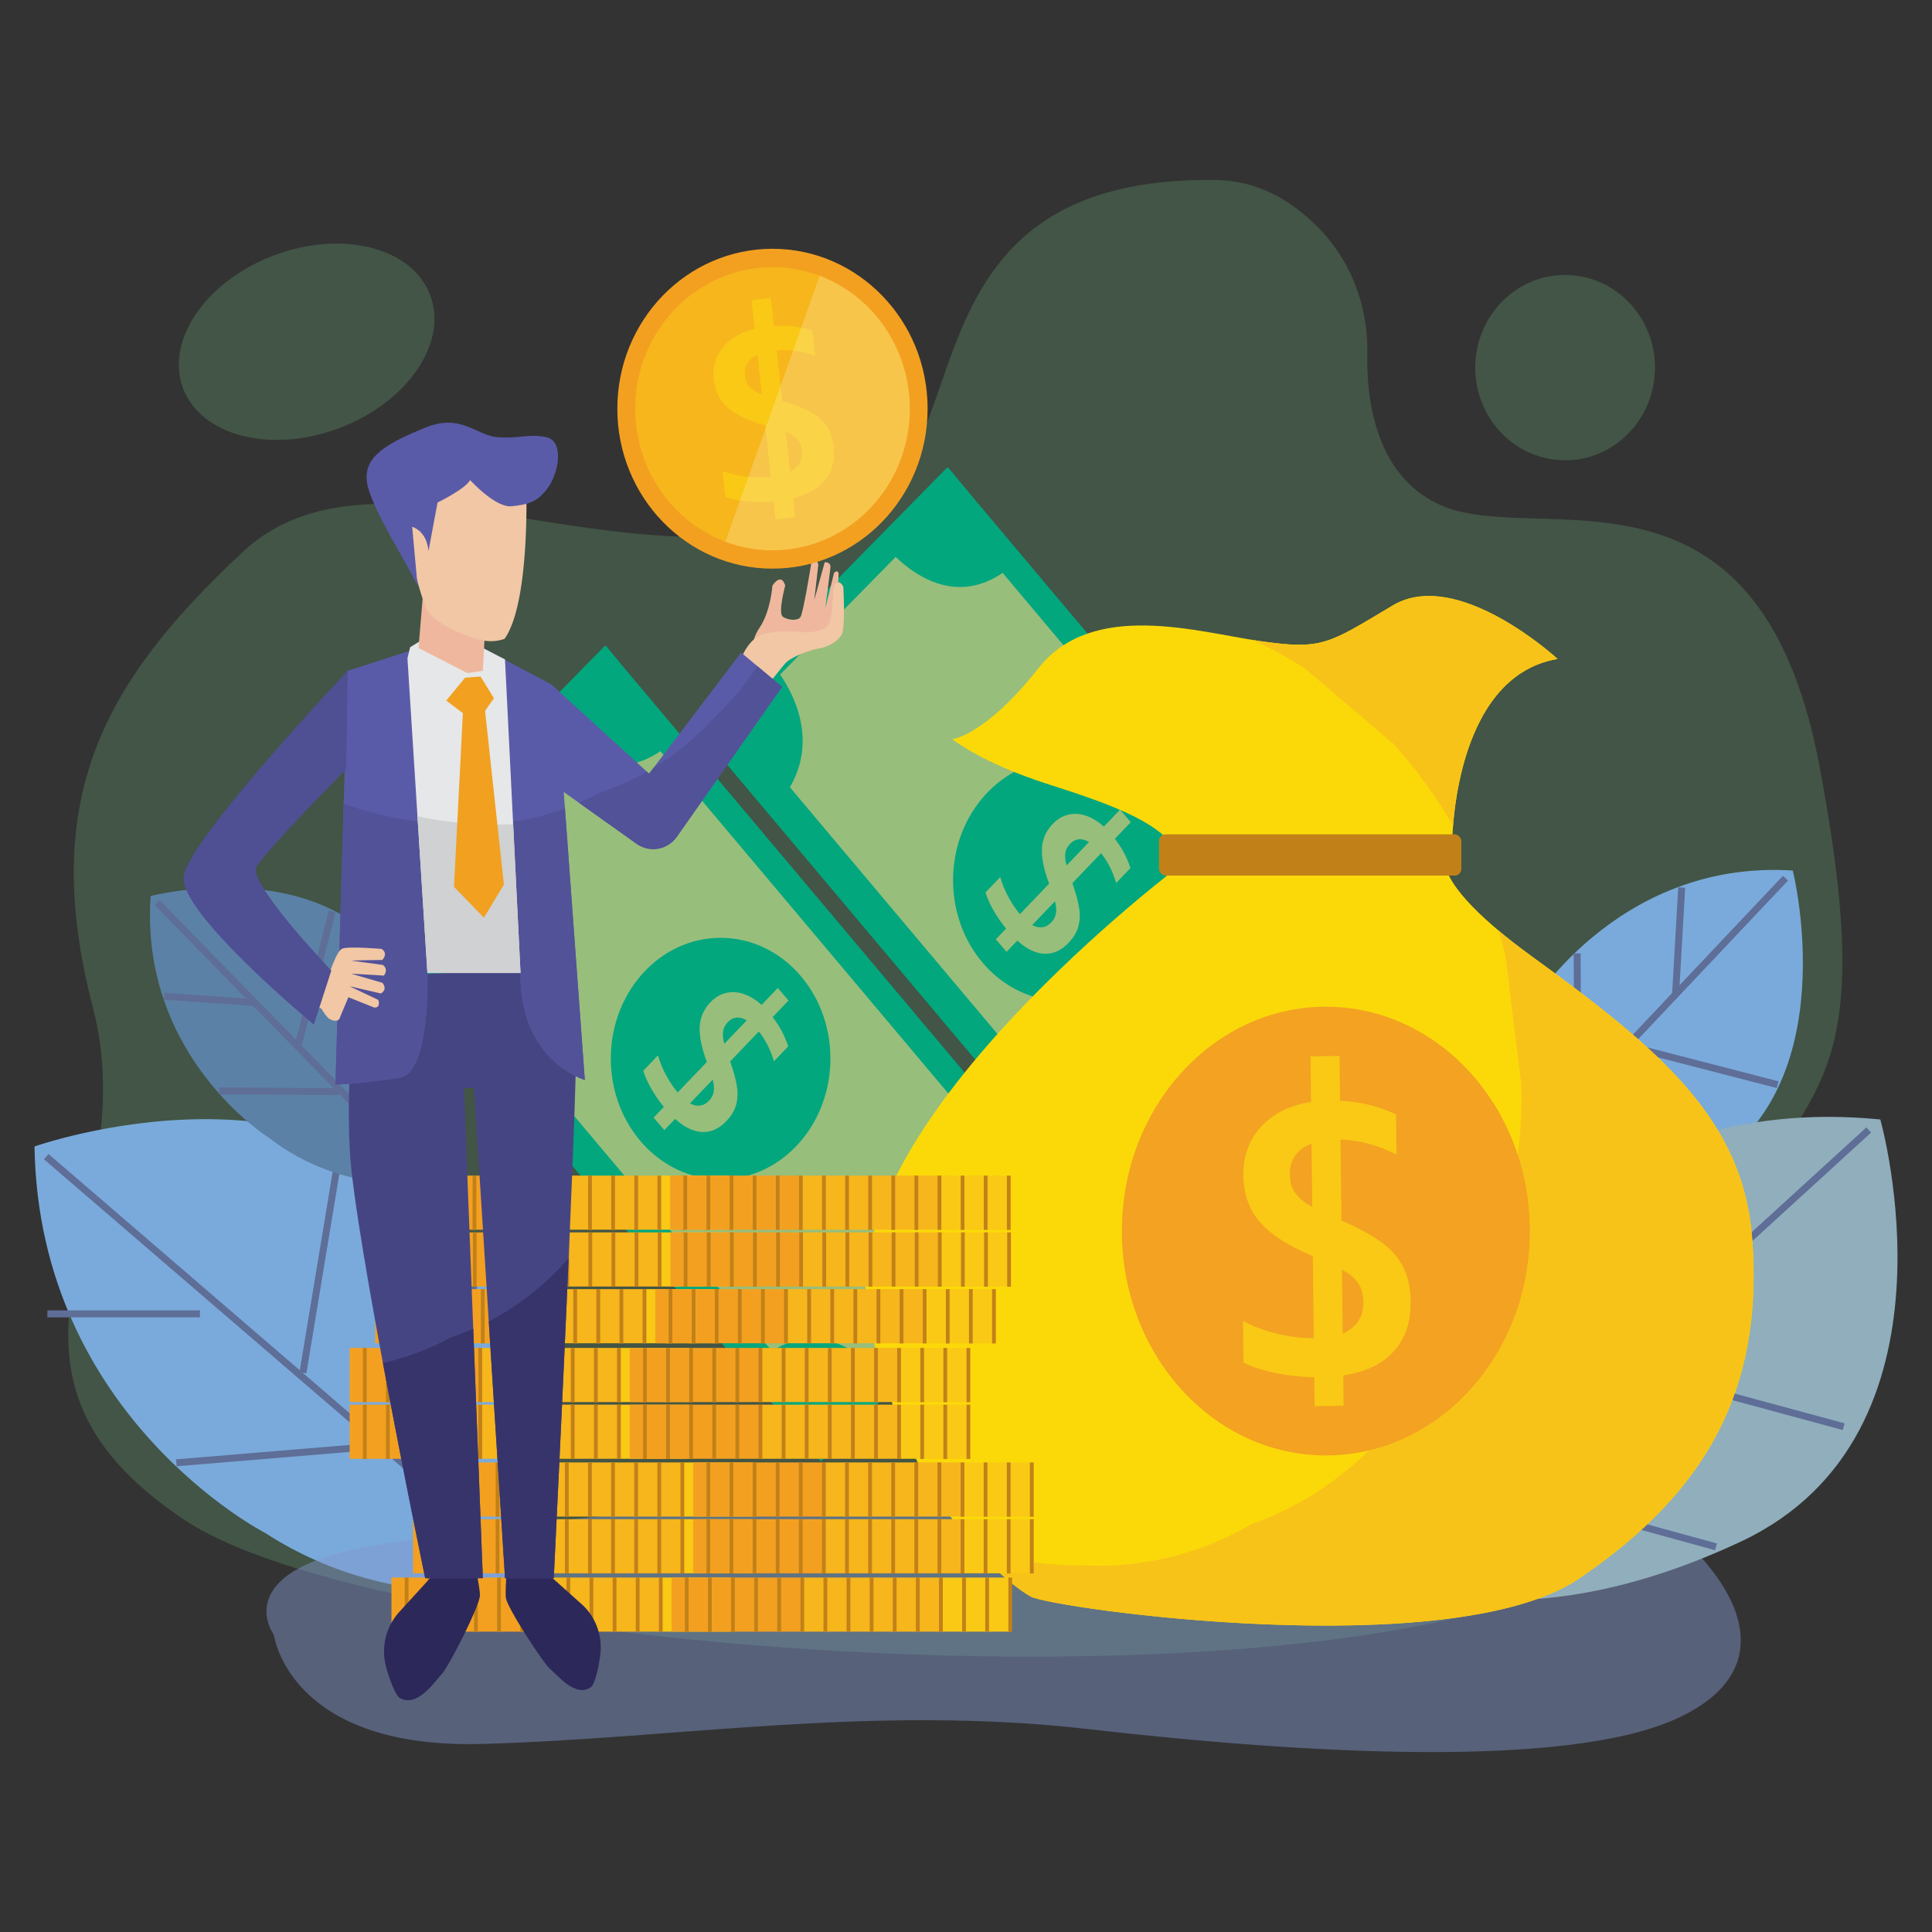 <svg xmlns="http://www.w3.org/2000/svg" data-name="Layer 1" viewBox="0 0 3000 3000"><rect x="0" y="0" width="3000" height="3000" fill="#333333" stroke="none"/><path fill="#6bb37c" d="M2123.13,548c1.56-74.55-26.93-147-80.48-199-36.06-35-86-68.58-155.15-69.52-484.3-6.57-367.6,411.36-539,498.15C1009.57,949.18,595.05,653.63,377,857S60.3,1242,144.41,1565.34s-216.19,555.56,142.35,795,2263.67,350.7,2316.3-75c85.88-694.78,354.3-402.64,221.55-1099.15-94.65-496.63-431.05-337.85-583.15-400C2135.2,742.74,2121.65,618.76,2123.13,548Z" opacity=".27"/><path fill="#7aaadb" d="M411.89,2380.47S60,2200.24,53.59,1780.23c0,0,468.07-165.27,673.27,156.83s116.21,522.83,116.21,522.83S625,2518.15,411.89,2380.47Z"/><rect width="10.83" height="1017.65" x="452.02" y="1619.13" fill="#5e6e97" transform="rotate(-49.28 457.425 2127.95)"/><rect width="236.92" height="10.83" x="110.46" y="2030.25" fill="#5e6e97" transform="translate(-36.93 4.49)"/><rect width="313.66" height="10.83" x="273.31" y="2253.03" fill="#5e6e97" transform="rotate(-4.75 430.292 2258.929)"/><rect width="351.61" height="10.83" x="535.01" y="2141.01" fill="#5e6e97" transform="rotate(-80.61 710.915 2146.488)"/><rect width="357.87" height="10.83" x="320.65" y="1949.66" fill="#5e6e97" transform="rotate(-80.61 499.664 1955.14)"/><path fill="#8096cc" d="M425.24,2538.39s-74.79-100.24,157.07-138.79S2325,2183.7,2519.43,2314.78s254.29,277.58,82.27,354.69-575.9,54-912.47,15.42S1046,2700.31,746.85,2708,425.24,2538.39,425.24,2538.39Z" opacity=".46"/><path fill="#7aaadb" d="M2370.19,1571.07s136.91-236.73,413.63-219.35c0,0,84.4,336-138.24,462.72s-350.09,54.07-350.09,54.07S2268.49,1713,2370.19,1571.07Z"/><rect width="694.58" height="10.83" x="2186.7" y="1610.65" fill="#5e6e97" transform="rotate(-46.63 2533.995 1616.065)"/><rect width="166.17" height="10.83" x="2523.52" y="1455.64" fill="#5e6e97" transform="rotate(-86.72 2606.585 1461.06)"/><rect width="10.83" height="219.97" x="2444.12" y="1480.2" fill="#5e6e97" transform="rotate(-.21 2498.948 1622.507)"/><rect width="10.83" height="232.68" x="2503.23" y="1675.98" fill="#5e6e97" transform="rotate(-75.52 2508.829 1792.32)"/><rect width="10.83" height="236.82" x="2640.14" y="1536.13" fill="#5e6e97" transform="rotate(-75.52 2645.69 1654.533)"/><path fill="#90aebc" d="M2260.16,2025s216.58-330.71,659.59-286.69c0,0,138.63,488.53-216.3,655.33s-559.67,53.58-559.67,53.58S2098.93,2222,2260.16,2025Z"/><rect width="1026.72" height="10.83" x="2009.4" y="2095.56" fill="#5e6e97" transform="rotate(-42.42 2522.716 2100.95)"/><rect width="238.09" height="10.83" x="2518.28" y="1877.83" fill="#5e6e97" transform="rotate(-86.76 2637.51 1883.222)"/><rect width="10.83" height="316.13" x="2381.93" y="1899.91" fill="#5e6e97" transform="rotate(-.66 2397.18 2066.083)"/><rect width="10.83" height="374.49" x="2478.66" y="2165.22" fill="#5e6e97" transform="rotate(-74.66 2484.003 2352.46)"/><rect width="10.83" height="381.16" x="2696.29" y="1973.36" fill="#5e6e97" transform="matrix(.26 -.96 .96 .26 -99.95 4196.81)"/><path fill="#5c81a7" d="M416.54,1766.07s-199.7-125.42-182.65-374.79c0,0,285.72-73.3,391.4,128.5s43,316.11,43,316.11S536.09,1858.94,416.54,1766.07Z"/><rect width="10.83" height="607.2" x="450.66" y="1315.15" fill="#5e6e97" transform="rotate(-44.34 455.99 1618.643)"/><rect width="10.83" height="141.01" x="319.76" y="1481.47" fill="#5e6e97" transform="rotate(-85.96 325.118 1551.939)"/><rect width="10.83" height="186.62" x="428" y="1601.36" fill="#5e6e97" transform="rotate(-89.67 433.338 1694.63)"/><rect width="209.03" height="10.83" x="500.87" y="1637.65" fill="#5e6e97" transform="rotate(-75.81 605.417 1643.09)"/><rect width="212.75" height="10.83" x="383.27" y="1513.06" fill="#5e6e97" transform="rotate(-75.81 489.674 1518.499)"/><polygon fill="#02a77e" points="1274.78 2269.21 546.06 1402.98 939.85 1002.23 1668.57 1868.46 1274.78 2269.21"/><polygon fill="#98be7b" points="1279.4 2193.86 608.78 1396.69 937.62 1062.04 1608.23 1859.21 1279.4 2193.86"/><path fill="#02a77e" d="M941.39,1003.59,834,1112.86s103.13,148.5,220.57,29Z"/><path fill="#02a77e" d="M1664.53,1870.6l-107.37,109.27s-126.62-124.6-9.18-244.11Z"/><path fill="#02a77e" d="M548.47,1403.45l107.38-109.27s126.62,124.59,9.18,244.11Z"/><path fill="#02a77e" d="M1278.33,2263.63l107.37-109.27s-103.13-148.51-220.57-29Z"/><ellipse cx="1118.98" cy="1643.74" fill="#02a77e" rx="170.5" ry="187.53"/><path fill="#98be7b" d="M1142.8,1716.34a66.91,66.91,0,0,0,1.59-28.32q-2.19-15.42-10-37.85c-.22-.65-.44-1.28-.66-1.9l44.58-46.54q15.6,19.47,23.41,46.33l22.16-23.13a147.8,147.8,0,0,0-12-27.48,153.32,153.32,0,0,0-12.18-18.06l24.74-25.83-16.73-19.39-25.15,26.26a84.46,84.46,0,0,0-20.44-14q-16.14-7.65-31.48-5.17t-27.27,14.92q-15.25,15.93-16.77,36.74t9.57,52.08l1.48,4-45.34,47.34a160.71,160.71,0,0,1-17.3-25.54,158,158,0,0,1-13.31-32l-22.79,23.78q3.76,13.13,13.37,29.54a207.47,207.47,0,0,0,18.53,26.67l-15.94,16.64,16.73,19.38,16.71-17.44q18.46,16.68,35.93,19.71,24,4.17,43.5-16.13Q1139,1729.23,1142.8,1716.34Zm-18.49-97.41a45.23,45.23,0,0,1-1.53-17q.9-7.93,7.38-14.7,9-9.37,20.85-6.47a32.61,32.61,0,0,1,8.59,3.61l-34.79,36.32C1124.63,1620.09,1124.46,1619.49,1124.31,1618.93Zm-44.92,97.38a29.79,29.79,0,0,1-8-3l35.31-36.87q2.68,10.08,1.61,18a26.5,26.5,0,0,1-7.59,14.92Q1091.57,1718.92,1079.39,1716.31Z"/><polygon fill="#02a77e" points="1806.21 1992.34 1077.5 1126.11 1471.28 725.36 2200 1591.59 1806.21 1992.34"/><polygon fill="#98be7b" points="1810.84 1916.99 1140.22 1119.82 1469.06 785.17 2139.67 1582.34 1810.84 1916.99"/><path fill="#02a77e" d="M1472.82,726.71,1365.45,836s103.13,148.5,220.57,29Z"/><path fill="#02a77e" d="M2196,1593.73,2088.59,1703s-126.61-124.6-9.17-244.12Z"/><path fill="#02a77e" d="M1079.91,1126.58l107.37-109.28s126.62,124.6,9.18,244.12Z"/><path fill="#02a77e" d="M1809.76,1986.76l107.38-109.27S1814,1729,1696.57,1848.5Z"/><ellipse cx="1650.41" cy="1366.87" fill="#02a77e" rx="170.5" ry="187.53"/><path fill="#98be7b" d="M1674.24,1439.46a66.75,66.75,0,0,0,1.58-28.32q-2.17-15.42-10-37.84c-.22-.65-.43-1.28-.65-1.91l44.58-46.54q15.59,19.49,23.4,46.34l22.16-23.14a146.68,146.68,0,0,0-12-27.47,150.9,150.9,0,0,0-12.18-18.06l24.75-25.83-16.73-19.39L1714,1283.56a84.27,84.27,0,0,0-20.45-14q-16.12-7.63-31.48-5.16t-27.26,14.92q-15.27,15.93-16.78,36.74t9.58,52.07l1.48,4-45.34,47.34a161.52,161.52,0,0,1-17.31-25.55,158.87,158.87,0,0,1-13.31-32l-22.78,23.79q3.76,13.13,13.36,29.54a206.74,206.74,0,0,0,18.54,26.66l-15.94,16.65L1563,1478l16.7-17.44q18.48,16.68,35.93,19.71,24.06,4.17,43.51-16.13Q1670.46,1452.36,1674.24,1439.46Zm-18.49-97.4a45.28,45.28,0,0,1-1.54-17q.9-7.93,7.39-14.7,9-9.39,20.84-6.47a32.66,32.66,0,0,1,8.6,3.61l-34.8,36.32C1656.06,1343.22,1655.9,1342.62,1655.75,1342.06Zm-44.92,97.38a30.19,30.19,0,0,1-8-3l35.32-36.87q2.67,10.08,1.61,18a26.53,26.53,0,0,1-7.59,14.92Q1623,1442,1610.83,1439.44Z"/><path fill="#fbd909" d="M1835.35,1341.67s-545.71,408-487,703.36,218.55,415.57,252.11,434S2254.73,2585,2452,2451.16s287.65-293.58,268.55-530.74c-14.69-182.29-142.67-290.75-339.88-433.82S2255,1309.36,2255,1309.36s0-258.45,163.64-286.14c0,0-155.25-143.07-256-83.07s-109.09,69.23-205.6,55.38-260.16-64.61-344.08,41.54-134.27,110.76-134.27,110.76,46.15,36.92,146.86,69.23S1822.76,1281.67,1835.35,1341.67Z"/><path fill="#f8c318" d="M2025.4,1037.54,2163,1154.44a753.7,753.7,0,0,1,93.29,127.93c5.21-67,31.35-237,162.34-259.15,0,0-155.25-143.07-256-83.07s-109.09,69.23-205.6,55.38c-3.66-.52-7.42-1.11-11.26-1.72A681.54,681.54,0,0,1,2025.4,1037.54Z"/><path fill="#f8c318" d="M2720.5,1920.42c-14.69-182.29-142.67-290.75-339.88-433.82-20.87-15.13-38.71-29-54-41.83q6,19.51,11.13,39.59,12.14,99.38,24.28,198.75,5.29,154.41-58.54,288.06-41.13,139-140.56,240.61-92.35,109.36-218.76,154.59-121.51,70.22-261.9,64.39a629.23,629.23,0,0,1-163-21.66c37.06,40.94,68.37,62.9,81.2,70,33.57,18.46,654.23,105.94,851.45-27.9S2739.6,2157.58,2720.5,1920.42Z"/><rect width="469.54" height="64.1" x="1799.64" y="1295.52" fill="#c28118" rx="10.48"/><ellipse cx="2058.79" cy="1911.62" fill="#f3a221" rx="316.76" ry="348.39"/><path fill="#f9c915" d="M2178.86,1967.49q-11.24-21.93-33.11-38.12t-59.55-32.73l-3.18-1.43-1.46-125.57q43.82,1.18,87,23.36l-.73-62.43a222.28,222.28,0,0,0-49.19-16.68,233.24,233.24,0,0,0-37.76-4.52l-.8-69.7-45.14.63.82,70.84a147.52,147.52,0,0,0-43.11,13q-29.84,14.57-46.12,40.7t-15.91,59.71q.5,43,24.39,71.52t76.64,51.34l6.88,2.87,1.48,127.73a248.87,248.87,0,0,1-53.51-6.27,238.92,238.92,0,0,1-56.46-20.42l.74,64.19q21,10.91,53.48,17.22a319.27,319.27,0,0,0,56.45,5.84l.52,44.91,45.14-.63-.54-47.06q44-6.66,69.76-29,35.52-30.83,34.89-85.6Q2190.09,1989.42,2178.86,1967.49Zm-144.08-95.17a71,71,0,0,1-23-19.11q-8.7-11.37-8.91-29.62-.29-25.32,18.29-39.42a60.89,60.89,0,0,1,15.32-8.34l1.13,98C2036.61,1873.31,2035.66,1872.8,2034.78,1872.32Zm64,190.23a57.63,57.63,0,0,1-13.78,8.15l-1.15-99.48q15.85,8.7,24.28,20.23,8.7,12,8.92,30.21Q2117.4,2047.58,2098.83,2062.55Z"/><rect width="202.89" height="84.05" x="605.61" y="1825.46" fill="#f3a021"/><rect width="214.29" height="84.05" x="809.5" y="1825.46" fill="#f6b61c"/><rect width="107.02" height="84.05" x="1024.4" y="1825.46" fill="#f9c915"/><rect width="5.85" height="84.38" x="626.18" y="1825.46" fill="#c28118"/><rect width="5.85" height="84.38" x="662.06" y="1825.46" fill="#c28118"/><rect width="5.85" height="84.38" x="697.94" y="1825.46" fill="#c28118"/><rect width="5.85" height="84.38" x="733.82" y="1825.46" fill="#c28118"/><rect width="5.85" height="84.38" x="769.7" y="1825.46" fill="#c28118"/><rect width="5.85" height="84.38" x="805.58" y="1825.46" fill="#c28118"/><rect width="5.85" height="84.38" x="841.46" y="1825.46" fill="#c28118"/><rect width="5.85" height="84.38" x="877.34" y="1825.46" fill="#c28118"/><rect width="5.85" height="84.38" x="913.22" y="1825.46" fill="#c28118"/><rect width="5.85" height="84.38" x="949.1" y="1825.46" fill="#c28118"/><rect width="5.85" height="84.38" x="984.98" y="1825.46" fill="#c28118"/><rect width="5.85" height="84.38" x="1020.86" y="1825.46" fill="#c28118"/><rect width="5.85" height="84.38" x="1056.74" y="1825.46" fill="#c28118"/><rect width="5.85" height="84.38" x="1092.62" y="1825.46" fill="#c28118"/><rect width="5.85" height="84.38" x="1128.5" y="1825.46" fill="#c28118"/><rect width="202.89" height="84.05" x="606.07" y="1913.66" fill="#f3a021"/><rect width="214.29" height="84.05" x="809.96" y="1913.66" fill="#f6b61c"/><rect width="107.02" height="84.05" x="1024.86" y="1913.66" fill="#f9c915"/><rect width="5.85" height="84.38" x="626.64" y="1913.66" fill="#c28118"/><rect width="5.85" height="84.38" x="662.52" y="1913.66" fill="#c28118"/><rect width="5.85" height="84.38" x="698.4" y="1913.66" fill="#c28118"/><rect width="5.85" height="84.38" x="734.28" y="1913.66" fill="#c28118"/><rect width="5.85" height="84.38" x="770.16" y="1913.66" fill="#c28118"/><rect width="5.85" height="84.38" x="806.04" y="1913.66" fill="#c28118"/><rect width="5.85" height="84.38" x="841.92" y="1913.66" fill="#c28118"/><rect width="5.85" height="84.38" x="877.8" y="1913.66" fill="#c28118"/><rect width="5.85" height="84.38" x="913.68" y="1913.66" fill="#c28118"/><rect width="5.85" height="84.38" x="949.56" y="1913.66" fill="#c28118"/><rect width="5.85" height="84.38" x="985.44" y="1913.66" fill="#c28118"/><rect width="5.85" height="84.38" x="1021.32" y="1913.66" fill="#c28118"/><rect width="5.85" height="84.38" x="1057.2" y="1913.66" fill="#c28118"/><rect width="5.85" height="84.38" x="1093.08" y="1913.66" fill="#c28118"/><rect width="5.85" height="84.38" x="1128.96" y="1913.66" fill="#c28118"/><rect width="202.89" height="84.05" x="582.59" y="2001.75" fill="#f3a021"/><rect width="214.29" height="84.05" x="786.48" y="2001.75" fill="#f6b61c"/><rect width="107.02" height="84.05" x="1001.39" y="2001.75" fill="#f9c915"/><rect width="5.85" height="84.38" x="603.17" y="2001.75" fill="#c28118"/><rect width="5.85" height="84.38" x="639.04" y="2001.75" fill="#c28118"/><rect width="5.85" height="84.38" x="674.92" y="2001.75" fill="#c28118"/><rect width="5.85" height="84.38" x="710.8" y="2001.75" fill="#c28118"/><rect width="5.85" height="84.38" x="746.68" y="2001.75" fill="#c28118"/><rect width="5.85" height="84.38" x="782.56" y="2001.75" fill="#c28118"/><rect width="5.85" height="84.38" x="818.44" y="2001.75" fill="#c28118"/><rect width="5.85" height="84.38" x="854.32" y="2001.75" fill="#c28118"/><rect width="5.85" height="84.38" x="890.2" y="2001.75" fill="#c28118"/><rect width="5.85" height="84.38" x="926.08" y="2001.75" fill="#c28118"/><rect width="5.85" height="84.38" x="961.96" y="2001.75" fill="#c28118"/><rect width="5.85" height="84.38" x="997.84" y="2001.75" fill="#c28118"/><rect width="5.85" height="84.38" x="1033.72" y="2001.75" fill="#c28118"/><rect width="5.85" height="84.38" x="1069.6" y="2001.75" fill="#c28118"/><rect width="5.85" height="84.38" x="1105.48" y="2001.75" fill="#c28118"/><rect width="202.89" height="84.05" x="542.91" y="2093.07" fill="#f3a021"/><rect width="214.29" height="84.05" x="746.8" y="2093.07" fill="#f6b61c"/><rect width="107.02" height="84.05" x="961.71" y="2093.07" fill="#f9c915"/><rect width="5.85" height="84.38" x="563.49" y="2093.07" fill="#c28118"/><rect width="5.85" height="84.38" x="599.37" y="2093.07" fill="#c28118"/><rect width="5.85" height="84.38" x="635.25" y="2093.07" fill="#c28118"/><rect width="5.85" height="84.38" x="671.13" y="2093.07" fill="#c28118"/><rect width="5.85" height="84.38" x="707.01" y="2093.07" fill="#c28118"/><rect width="5.85" height="84.38" x="742.89" y="2093.07" fill="#c28118"/><rect width="5.85" height="84.38" x="778.77" y="2093.07" fill="#c28118"/><rect width="5.85" height="84.38" x="814.64" y="2093.07" fill="#c28118"/><rect width="5.85" height="84.38" x="850.52" y="2093.07" fill="#c28118"/><rect width="5.85" height="84.38" x="886.4" y="2093.07" fill="#c28118"/><rect width="5.85" height="84.38" x="922.28" y="2093.07" fill="#c28118"/><rect width="5.85" height="84.38" x="958.16" y="2093.07" fill="#c28118"/><rect width="5.85" height="84.38" x="994.04" y="2093.07" fill="#c28118"/><rect width="5.85" height="84.38" x="1029.92" y="2093.07" fill="#c28118"/><rect width="5.85" height="84.38" x="1065.8" y="2093.07" fill="#c28118"/><rect width="202.89" height="84.05" x="542.91" y="2181.15" fill="#f3a021"/><rect width="214.29" height="84.05" x="746.8" y="2181.15" fill="#f6b61c"/><rect width="107.02" height="84.05" x="961.71" y="2181.15" fill="#f9c915"/><rect width="5.85" height="84.38" x="563.49" y="2181.15" fill="#c28118"/><rect width="5.85" height="84.38" x="599.37" y="2181.15" fill="#c28118"/><rect width="5.85" height="84.38" x="635.25" y="2181.15" fill="#c28118"/><rect width="5.85" height="84.38" x="671.13" y="2181.15" fill="#c28118"/><rect width="5.85" height="84.38" x="707.01" y="2181.15" fill="#c28118"/><rect width="5.85" height="84.38" x="742.89" y="2181.15" fill="#c28118"/><rect width="5.85" height="84.38" x="778.77" y="2181.15" fill="#c28118"/><rect width="5.85" height="84.38" x="814.64" y="2181.15" fill="#c28118"/><rect width="5.85" height="84.38" x="850.52" y="2181.15" fill="#c28118"/><rect width="5.85" height="84.38" x="886.4" y="2181.15" fill="#c28118"/><rect width="5.85" height="84.38" x="922.28" y="2181.15" fill="#c28118"/><rect width="5.85" height="84.38" x="958.16" y="2181.15" fill="#c28118"/><rect width="5.85" height="84.38" x="994.04" y="2181.15" fill="#c28118"/><rect width="5.85" height="84.38" x="1029.92" y="2181.15" fill="#c28118"/><rect width="5.85" height="84.38" x="1065.8" y="2181.15" fill="#c28118"/><rect width="202.89" height="84.05" x="641.37" y="2270.86" fill="#f3a021"/><rect width="214.29" height="84.05" x="845.26" y="2270.86" fill="#f6b61c"/><rect width="107.02" height="84.05" x="1060.17" y="2270.86" fill="#f9c915"/><rect width="5.85" height="84.38" x="661.95" y="2270.86" fill="#c28118"/><rect width="5.85" height="84.38" x="697.83" y="2270.86" fill="#c28118"/><rect width="5.85" height="84.38" x="733.71" y="2270.86" fill="#c28118"/><rect width="5.85" height="84.38" x="769.58" y="2270.86" fill="#c28118"/><rect width="5.85" height="84.38" x="805.46" y="2270.86" fill="#c28118"/><rect width="5.85" height="84.38" x="841.34" y="2270.86" fill="#c28118"/><rect width="5.85" height="84.38" x="877.22" y="2270.86" fill="#c28118"/><rect width="5.85" height="84.38" x="913.1" y="2270.86" fill="#c28118"/><rect width="5.85" height="84.38" x="948.98" y="2270.86" fill="#c28118"/><rect width="5.85" height="84.38" x="984.86" y="2270.86" fill="#c28118"/><rect width="5.85" height="84.38" x="1020.74" y="2270.86" fill="#c28118"/><rect width="5.85" height="84.38" x="1056.62" y="2270.86" fill="#c28118"/><rect width="5.85" height="84.38" x="1092.5" y="2270.86" fill="#c28118"/><rect width="5.85" height="84.38" x="1128.38" y="2270.86" fill="#c28118"/><rect width="5.85" height="84.38" x="1164.26" y="2270.86" fill="#c28118"/><rect width="202.89" height="84.05" x="641.37" y="2358.95" fill="#f3a021"/><rect width="214.29" height="84.05" x="845.26" y="2358.95" fill="#f6b61c"/><rect width="107.02" height="84.05" x="1060.17" y="2358.95" fill="#f9c915"/><rect width="5.85" height="84.38" x="661.95" y="2358.95" fill="#c28118"/><rect width="5.85" height="84.38" x="697.83" y="2358.95" fill="#c28118"/><rect width="5.85" height="84.38" x="733.71" y="2358.95" fill="#c28118"/><rect width="5.85" height="84.38" x="769.58" y="2358.95" fill="#c28118"/><rect width="5.85" height="84.38" x="805.46" y="2358.95" fill="#c28118"/><rect width="5.85" height="84.38" x="841.34" y="2358.95" fill="#c28118"/><rect width="5.85" height="84.38" x="877.22" y="2358.95" fill="#c28118"/><rect width="5.85" height="84.38" x="913.1" y="2358.95" fill="#c28118"/><rect width="5.85" height="84.38" x="948.98" y="2358.95" fill="#c28118"/><rect width="5.85" height="84.38" x="984.86" y="2358.95" fill="#c28118"/><rect width="5.85" height="84.38" x="1020.74" y="2358.95" fill="#c28118"/><rect width="5.85" height="84.38" x="1056.62" y="2358.95" fill="#c28118"/><rect width="5.85" height="84.38" x="1092.5" y="2358.95" fill="#c28118"/><rect width="5.85" height="84.38" x="1128.38" y="2358.95" fill="#c28118"/><rect width="5.85" height="84.38" x="1164.26" y="2358.95" fill="#c28118"/><rect width="202.89" height="84.05" x="607.87" y="2449.59" fill="#f3a021"/><rect width="214.29" height="84.05" x="811.76" y="2449.59" fill="#f6b61c"/><rect width="107.02" height="84.05" x="1026.66" y="2449.59" fill="#f9c915"/><rect width="5.85" height="84.38" x="628.44" y="2449.59" fill="#c28118"/><rect width="5.85" height="84.38" x="664.32" y="2449.59" fill="#c28118"/><rect width="5.85" height="84.38" x="700.2" y="2449.59" fill="#c28118"/><rect width="5.85" height="84.38" x="736.08" y="2449.59" fill="#c28118"/><rect width="5.85" height="84.38" x="771.96" y="2449.59" fill="#c28118"/><rect width="5.85" height="84.38" x="807.84" y="2449.59" fill="#c28118"/><rect width="5.85" height="84.38" x="843.72" y="2449.59" fill="#c28118"/><rect width="5.85" height="84.38" x="879.6" y="2449.59" fill="#c28118"/><rect width="5.85" height="84.38" x="915.48" y="2449.59" fill="#c28118"/><rect width="5.85" height="84.38" x="951.36" y="2449.59" fill="#c28118"/><rect width="5.85" height="84.38" x="987.24" y="2449.59" fill="#c28118"/><rect width="5.85" height="84.38" x="1023.12" y="2449.59" fill="#c28118"/><rect width="5.85" height="84.38" x="1059" y="2449.59" fill="#c28118"/><rect width="5.85" height="84.38" x="1094.88" y="2449.59" fill="#c28118"/><rect width="5.85" height="84.38" x="1130.76" y="2449.59" fill="#c28118"/><path fill="#2c285a" d="M732.32,2408s12.91,53.24,12.91,69.21S696.17,2589,685.84,2599.66s-37.12,52-64.55,37.27c-5.88-3.15-15-23.62-21.76-48.75a91.2,91.2,0,0,1,20.35-85l47.89-52.55L665.18,2400Z"/><path fill="#efb89e" d="M1170.58,1020s-8.12-20.46,9-45.56,19.84-65.1,19.84-65.1,13.53-21.38,19.85,0c0,0-11.73,42.78-3.61,48.36s22.55,6.51,27.06.93S1259.88,874,1259.88,874s7.21-11.16,10.82,2.79l-6.31,54.86,16.23-58.58s9-.93,9,7.44l-8.12,64.16,13.53-54.86s5.42-6.51,7.22.93c0,0-2.71,66-4.51,76.25s-12.63,24.18-23.45,24.18S1170.58,1020,1170.58,1020Z"/><path fill="#2c285a" d="M789.34,2413.24s-5.65,52.58-3.8,67.9,58,101.43,68.68,110.42,40.07,45.44,63.51,28.12c5-3.72,11-24.42,14.29-49.32,4-29.77-6.9-59.78-28.54-79.15l-50-44.74L850,2397.66Z"/><path fill="#464584" d="M555,1517.1S536.3,1655.66,543.18,1787s117.05,663.67,117.05,663.67h89.5l-29.26-761.27H736l48.2,761.27H859.9s37.86-770.14,34.42-834-22.56-113.72-22.56-113.72Z"/><path fill="#37346c" d="M700,2076.67a409.38,409.38,0,0,1-105.4,39.78c31.47,169,65.65,334.19,65.65,334.19h89.5l-14.89-387.41Q717.83,2070.67,700,2076.67Z"/><path fill="#f1c7a5" d="M1146.22,1034.85s5.49-20.37,18.18-35.51a50.5,50.5,0,0,1,12.49-11c21.65-13,74-5.58,80.28-6.51s27.06-1.86,31.57-16.74c3.11-10.27,4.51-31.62,5.07-43.86.25-5.49.34-9.15.34-9.15s7.22-16.73,15.34-.93c0,0,3.6,64.17-2.71,74.4s-18.94,18.59-35.18,21.38-44.2,13.95-52.31,23.25-48.71,60.45-48.71,60.45Z"/><path fill="#37346c" d="M879.46,1957.79q-53.36,59.22-120.55,94l25.25,398.89H859.9s13-264.44,23.07-496.26Q881.23,1956.09,879.46,1957.79Z"/><path fill="#5a5ba8" d="M539.74,1041.67l110.16-35.49,93-3.55L856.45,1063l151.47,138.41,142.87-188.1,63.69,53.24-163.26,232.57c-14.5,20.65-42.35,25.59-62.71,11.11l-113.12-80.43L908.09,1677s-101.55-29.43-99.83-166.06H663.67s5.17,155.41-43,162.51c-75.67,11.15-99.83,10.65-99.83,10.65Z"/><path fill="#525298" d="M717.44,1279.91q-96-.3-183.78-32l-12.85,436.13s24.16.5,99.83-10.65c48.2-7.1,43-162.51,43-162.51H808.26C806.54,1647.52,908.09,1677,908.09,1677l-30.84-421.64Q801.47,1283.17,717.44,1279.91Z"/><path fill="#525298" d="M1111.78,1111.51q-43.79,48.62-96.91,80.73l-7,9.14-3.38-3.1a413.1,413.1,0,0,1-72.24,32.11q-16.41,8.89-33.26,16.2l89.47,63.61c20.36,14.48,48.21,9.54,62.71-11.11l163.26-232.57-38.37-32.07A441.91,441.91,0,0,1,1111.78,1111.51Z"/><polygon fill="#e6e7e8" points="663.67 988.44 636.84 1005.03 632.69 1022.15 663.67 1510.89 808.26 1510.89 784.16 1023.93 735.96 999.09 663.67 988.44"/><path fill="#cfd1d2" d="M763.9,1279.91a552.93,552.93,0,0,1-115.66-12.4l15.43,243.38H808.26L796.83,1280Q780.53,1280.54,763.9,1279.91Z"/><polygon fill="#efb89e" points="753.18 977.79 749.73 1041.67 725.64 1045.22 649.9 1006.18 660.23 881.97 753.18 977.79"/><path fill="#f1c7a5" d="M817.23,760s5.63,176.86-33.75,231.95a61.77,61.77,0,0,1-30.93,2.9c-16.88-2.9-81.56-23.2-92.81-55.09S620.37,818,645.68,777.38,744.11,673,817.23,760Z"/><path fill="#5a5ba8" d="M640.05,818s22.5,5.8,25.31,37.69l14.07-75.38s42.18-20.3,50.62-34.8c0,0,39.37,43.49,64.68,40.59s39.38-5.79,56.25-29,25.31-72.48-2.81-78.28-42.19,2.9-75.94,0S716,641.11,659.74,664.3s-95.62,43.49-90,84.08,67.5,133.37,78.75,162.37L640.05,818"/><polygon fill="#f1a020" points="722.19 1052.32 692.93 1087.81 718.75 1107.33 704.98 1377.06 751.46 1424.97 782.44 1373.51 753.18 1103.78 766.95 1084.26 746.29 1050.55 722.19 1052.32"/><path fill="#f1c7a5" d="M492.12,1503.05l20.08,6.5s10.33-31.35,18.36-36.08,62,0,62,0,10.9,5.92,1.14,17.16c0,0-51.06.59-47,1.18s47.62,6.51,47.62,6.51,9.75,5.91,1.72,16.56l-51.07-3,48.77,14.2s9.18,9.46-2.29,16.56l-48.77-11.24,44.75,21.29s4.59,12.43-6.31,11.83l-40.16-16-14.35,34.31s-4.59,5.32-14.91-.59c-5.17-3-12.63-16-12.63-16l-24.09-10.06Z"/><path fill="#4f4f93" d="M539.74,1041.67S291.88,1304.3,285,1361.09,487.36,1591,487.36,1591l27.1-83.85s-130-136.18-116.18-161S537.7,1194.37,537.7,1194.37Z"/><rect width="202.89" height="84.05" x="1040.62" y="1825.46" fill="#f3a021"/><rect width="214.29" height="84.05" x="1244.51" y="1825.46" fill="#f6b61c"/><rect width="107.02" height="84.05" x="1459.41" y="1825.46" fill="#f9c915"/><rect width="5.85" height="84.38" x="1061.19" y="1825.46" fill="#c28118"/><rect width="5.85" height="84.38" x="1097.07" y="1825.46" fill="#c28118"/><rect width="5.85" height="84.38" x="1132.95" y="1825.46" fill="#c28118"/><rect width="5.85" height="84.38" x="1168.83" y="1825.46" fill="#c28118"/><rect width="5.85" height="84.38" x="1204.71" y="1825.46" fill="#c28118"/><rect width="5.85" height="84.38" x="1240.59" y="1825.46" fill="#c28118"/><rect width="5.85" height="84.38" x="1276.47" y="1825.46" fill="#c28118"/><rect width="5.85" height="84.38" x="1312.35" y="1825.46" fill="#c28118"/><rect width="5.85" height="84.38" x="1348.23" y="1825.46" fill="#c28118"/><rect width="5.85" height="84.38" x="1384.11" y="1825.46" fill="#c28118"/><rect width="5.85" height="84.38" x="1419.99" y="1825.46" fill="#c28118"/><rect width="5.85" height="84.38" x="1455.87" y="1825.46" fill="#c28118"/><rect width="5.85" height="84.38" x="1491.75" y="1825.46" fill="#c28118"/><rect width="5.85" height="84.38" x="1527.63" y="1825.46" fill="#c28118"/><rect width="5.85" height="84.38" x="1563.51" y="1825.46" fill="#c28118"/><rect width="202.89" height="84.05" x="1041.08" y="1913.66" fill="#f3a021"/><rect width="214.29" height="84.05" x="1244.97" y="1913.66" fill="#f6b61c"/><rect width="107.02" height="84.05" x="1459.88" y="1913.66" fill="#f9c915"/><rect width="5.85" height="84.38" x="1061.66" y="1913.66" fill="#c28118"/><rect width="5.85" height="84.38" x="1097.54" y="1913.66" fill="#c28118"/><rect width="5.85" height="84.38" x="1133.42" y="1913.66" fill="#c28118"/><rect width="5.85" height="84.38" x="1169.3" y="1913.66" fill="#c28118"/><rect width="5.85" height="84.38" x="1205.18" y="1913.66" fill="#c28118"/><rect width="5.85" height="84.38" x="1241.05" y="1913.66" fill="#c28118"/><rect width="5.85" height="84.38" x="1276.93" y="1913.66" fill="#c28118"/><rect width="5.85" height="84.38" x="1312.81" y="1913.66" fill="#c28118"/><rect width="5.85" height="84.38" x="1348.69" y="1913.66" fill="#c28118"/><rect width="5.85" height="84.38" x="1384.57" y="1913.66" fill="#c28118"/><rect width="5.85" height="84.38" x="1420.45" y="1913.66" fill="#c28118"/><rect width="5.85" height="84.38" x="1456.33" y="1913.66" fill="#c28118"/><rect width="5.85" height="84.38" x="1492.21" y="1913.66" fill="#c28118"/><rect width="5.85" height="84.38" x="1528.09" y="1913.66" fill="#c28118"/><rect width="5.85" height="84.38" x="1563.97" y="1913.66" fill="#c28118"/><rect width="202.89" height="84.05" x="1017.6" y="2001.75" fill="#f3a021"/><rect width="214.29" height="84.05" x="1221.49" y="2001.75" fill="#f6b61c"/><rect width="107.02" height="84.05" x="1436.4" y="2001.75" fill="#f9c915"/><rect width="5.85" height="84.38" x="1038.18" y="2001.75" fill="#c28118"/><rect width="5.85" height="84.38" x="1074.06" y="2001.75" fill="#c28118"/><rect width="5.85" height="84.38" x="1109.94" y="2001.75" fill="#c28118"/><rect width="5.85" height="84.38" x="1145.82" y="2001.75" fill="#c28118"/><rect width="5.85" height="84.38" x="1181.7" y="2001.75" fill="#c28118"/><rect width="5.85" height="84.38" x="1217.57" y="2001.75" fill="#c28118"/><rect width="5.85" height="84.38" x="1253.45" y="2001.75" fill="#c28118"/><rect width="5.85" height="84.38" x="1289.33" y="2001.75" fill="#c28118"/><rect width="5.85" height="84.38" x="1325.21" y="2001.75" fill="#c28118"/><rect width="5.85" height="84.38" x="1361.09" y="2001.75" fill="#c28118"/><rect width="5.85" height="84.38" x="1396.97" y="2001.75" fill="#c28118"/><rect width="5.85" height="84.38" x="1432.85" y="2001.75" fill="#c28118"/><rect width="5.85" height="84.38" x="1468.73" y="2001.75" fill="#c28118"/><rect width="5.85" height="84.38" x="1504.61" y="2001.75" fill="#c28118"/><rect width="5.85" height="84.38" x="1540.49" y="2001.75" fill="#c28118"/><rect width="202.89" height="84.05" x="977.93" y="2093.07" fill="#f3a021"/><rect width="214.29" height="84.05" x="1181.81" y="2093.07" fill="#f6b61c"/><rect width="107.02" height="84.05" x="1396.72" y="2093.07" fill="#f9c915"/><rect width="5.85" height="84.38" x="998.5" y="2093.07" fill="#c28118"/><rect width="5.85" height="84.38" x="1034.38" y="2093.07" fill="#c28118"/><rect width="5.85" height="84.38" x="1070.26" y="2093.07" fill="#c28118"/><rect width="5.85" height="84.38" x="1106.14" y="2093.07" fill="#c28118"/><rect width="5.85" height="84.38" x="1142.02" y="2093.07" fill="#c28118"/><rect width="5.85" height="84.38" x="1177.9" y="2093.07" fill="#c28118"/><rect width="5.85" height="84.38" x="1213.78" y="2093.07" fill="#c28118"/><rect width="5.85" height="84.38" x="1249.66" y="2093.07" fill="#c28118"/><rect width="5.85" height="84.38" x="1285.54" y="2093.07" fill="#c28118"/><rect width="5.85" height="84.38" x="1321.42" y="2093.07" fill="#c28118"/><rect width="5.85" height="84.38" x="1357.3" y="2093.07" fill="#c28118"/><rect width="5.85" height="84.38" x="1393.18" y="2093.07" fill="#c28118"/><rect width="5.85" height="84.38" x="1429.05" y="2093.07" fill="#c28118"/><rect width="5.85" height="84.38" x="1464.93" y="2093.07" fill="#c28118"/><rect width="5.85" height="84.38" x="1500.81" y="2093.07" fill="#c28118"/><rect width="202.89" height="84.05" x="977.93" y="2181.15" fill="#f3a021"/><rect width="214.29" height="84.05" x="1181.81" y="2181.15" fill="#f6b61c"/><rect width="107.02" height="84.05" x="1396.72" y="2181.15" fill="#f9c915"/><rect width="5.85" height="84.38" x="998.5" y="2181.15" fill="#c28118"/><rect width="5.85" height="84.38" x="1034.38" y="2181.15" fill="#c28118"/><rect width="5.85" height="84.38" x="1070.26" y="2181.15" fill="#c28118"/><rect width="5.85" height="84.38" x="1106.14" y="2181.15" fill="#c28118"/><rect width="5.85" height="84.38" x="1142.02" y="2181.15" fill="#c28118"/><rect width="5.85" height="84.38" x="1177.9" y="2181.15" fill="#c28118"/><rect width="5.85" height="84.38" x="1213.78" y="2181.15" fill="#c28118"/><rect width="5.85" height="84.38" x="1249.66" y="2181.15" fill="#c28118"/><rect width="5.85" height="84.38" x="1285.54" y="2181.15" fill="#c28118"/><rect width="5.85" height="84.38" x="1321.42" y="2181.15" fill="#c28118"/><rect width="5.85" height="84.38" x="1357.3" y="2181.15" fill="#c28118"/><rect width="5.85" height="84.38" x="1393.18" y="2181.15" fill="#c28118"/><rect width="5.85" height="84.38" x="1429.05" y="2181.15" fill="#c28118"/><rect width="5.85" height="84.38" x="1464.93" y="2181.15" fill="#c28118"/><rect width="5.85" height="84.38" x="1500.81" y="2181.15" fill="#c28118"/><rect width="202.89" height="84.05" x="1076.38" y="2270.86" fill="#f3a021"/><rect width="214.29" height="84.05" x="1280.27" y="2270.86" fill="#f6b61c"/><rect width="107.02" height="84.05" x="1495.18" y="2270.86" fill="#f9c915"/><rect width="5.85" height="84.38" x="1096.96" y="2270.86" fill="#c28118"/><rect width="5.85" height="84.38" x="1132.84" y="2270.86" fill="#c28118"/><rect width="5.85" height="84.38" x="1168.72" y="2270.86" fill="#c28118"/><rect width="5.85" height="84.38" x="1204.6" y="2270.86" fill="#c28118"/><rect width="5.85" height="84.38" x="1240.48" y="2270.86" fill="#c28118"/><rect width="5.85" height="84.38" x="1276.36" y="2270.86" fill="#c28118"/><rect width="5.85" height="84.38" x="1312.24" y="2270.86" fill="#c28118"/><rect width="5.85" height="84.38" x="1348.11" y="2270.86" fill="#c28118"/><rect width="5.85" height="84.38" x="1383.99" y="2270.86" fill="#c28118"/><rect width="5.85" height="84.38" x="1419.87" y="2270.86" fill="#c28118"/><rect width="5.85" height="84.38" x="1455.75" y="2270.86" fill="#c28118"/><rect width="5.85" height="84.38" x="1491.63" y="2270.86" fill="#c28118"/><rect width="5.85" height="84.38" x="1527.51" y="2270.86" fill="#c28118"/><rect width="5.85" height="84.38" x="1563.39" y="2270.86" fill="#c28118"/><rect width="5.85" height="84.38" x="1599.27" y="2270.86" fill="#c28118"/><rect width="202.89" height="84.05" x="1076.38" y="2358.95" fill="#f3a021"/><rect width="214.29" height="84.05" x="1280.27" y="2358.95" fill="#f6b61c"/><rect width="107.02" height="84.05" x="1495.18" y="2358.95" fill="#f9c915"/><rect width="5.85" height="84.38" x="1096.96" y="2358.95" fill="#c28118"/><rect width="5.85" height="84.38" x="1132.84" y="2358.95" fill="#c28118"/><rect width="5.85" height="84.38" x="1168.72" y="2358.95" fill="#c28118"/><rect width="5.85" height="84.38" x="1204.6" y="2358.95" fill="#c28118"/><rect width="5.85" height="84.38" x="1240.48" y="2358.95" fill="#c28118"/><rect width="5.85" height="84.38" x="1276.36" y="2358.95" fill="#c28118"/><rect width="5.85" height="84.38" x="1312.24" y="2358.95" fill="#c28118"/><rect width="5.85" height="84.38" x="1348.11" y="2358.95" fill="#c28118"/><rect width="5.85" height="84.38" x="1383.99" y="2358.95" fill="#c28118"/><rect width="5.85" height="84.38" x="1419.87" y="2358.95" fill="#c28118"/><rect width="5.85" height="84.38" x="1455.75" y="2358.95" fill="#c28118"/><rect width="5.85" height="84.38" x="1491.63" y="2358.95" fill="#c28118"/><rect width="5.85" height="84.38" x="1527.51" y="2358.95" fill="#c28118"/><rect width="5.85" height="84.38" x="1563.39" y="2358.95" fill="#c28118"/><rect width="5.85" height="84.38" x="1599.27" y="2358.95" fill="#c28118"/><rect width="202.89" height="84.05" x="1042.88" y="2449.59" fill="#f3a021"/><rect width="214.29" height="84.05" x="1246.77" y="2449.59" fill="#f6b61c"/><rect width="107.02" height="84.05" x="1461.67" y="2449.59" fill="#f9c915"/><rect width="5.85" height="84.38" x="1063.45" y="2449.59" fill="#c28118"/><rect width="5.85" height="84.38" x="1099.33" y="2449.59" fill="#c28118"/><rect width="5.85" height="84.38" x="1135.21" y="2449.59" fill="#c28118"/><rect width="5.85" height="84.38" x="1171.09" y="2449.59" fill="#c28118"/><rect width="5.85" height="84.38" x="1206.97" y="2449.59" fill="#c28118"/><rect width="5.85" height="84.38" x="1242.85" y="2449.59" fill="#c28118"/><rect width="5.85" height="84.38" x="1278.73" y="2449.59" fill="#c28118"/><rect width="5.85" height="84.38" x="1314.61" y="2449.59" fill="#c28118"/><rect width="5.85" height="84.38" x="1350.49" y="2449.59" fill="#c28118"/><rect width="5.85" height="84.38" x="1386.37" y="2449.59" fill="#c28118"/><rect width="5.85" height="84.38" x="1422.25" y="2449.59" fill="#c28118"/><rect width="5.85" height="84.38" x="1458.13" y="2449.59" fill="#c28118"/><rect width="5.85" height="84.38" x="1494.01" y="2449.59" fill="#c28118"/><rect width="5.85" height="84.38" x="1529.89" y="2449.59" fill="#c28118"/><rect width="5.85" height="84.38" x="1565.77" y="2449.59" fill="#c28118"/><ellipse cx="1199.48" cy="634.65" fill="#f3a021" rx="240.89" ry="248.34"/><ellipse cx="1199.52" cy="634.71" fill="#f6b61c" rx="213.2" ry="219.79"/><path fill="#f9c915" d="M1283.34,661.44q-8.86-13-24.5-21.63T1217,623.4l-2.22-.67L1206.06,544q29.42-2.29,59.68,8.62l-4.31-39.14a156,156,0,0,0-34-7.05,167.24,167.24,0,0,0-25.56-.22l-4.81-43.69-30.19,3.53,4.89,44.41a104.86,104.86,0,0,0-28.07,11.19q-19.08,11.21-28.39,28.75t-7,38.59q3,27,20.71,43.19t54.47,26.91l4.78,1.32,8.82,80.07a177.78,177.78,0,0,1-36.22-.22,167.05,167.05,0,0,1-39.06-8.89l4.43,40.24q14.74,5.39,36.87,7.09a228.33,228.33,0,0,0,38.16-.25l3.1,28.15,30.19-3.53-3.25-29.5q29.06-7.25,45-23.07,21.89-21.81,18.11-56.15Q1292.21,674.43,1283.34,661.44ZM1181,611.71a46.9,46.9,0,0,1-16.56-10.4q-6.53-6.52-7.78-18-1.76-15.87,9.83-26a42.28,42.28,0,0,1,9.74-6.29l6.77,61.44Zm54.56,115a40.13,40.13,0,0,1-8.73,6.07L1220,670.38q11.16,4.35,17.5,11,6.55,6.9,7.82,18.34Q1247.1,716,1235.58,726.67Z"/><path fill="#fff" d="M1399.75,710.17c-40.42,114-162.84,172.65-273.43,131l146.39-412.87C1383.29,470,1440.18,596.16,1399.75,710.17Z" opacity=".21"/><ellipse cx="2430.28" cy="570.85" fill="#6bb37c" opacity=".27" rx="139.57" ry="143.89"/><ellipse cx="476.1" cy="530.69" fill="#6bb37c" opacity=".27" rx="205.07" ry="143.39" transform="rotate(-20.65 476.012 530.606)"/></svg>